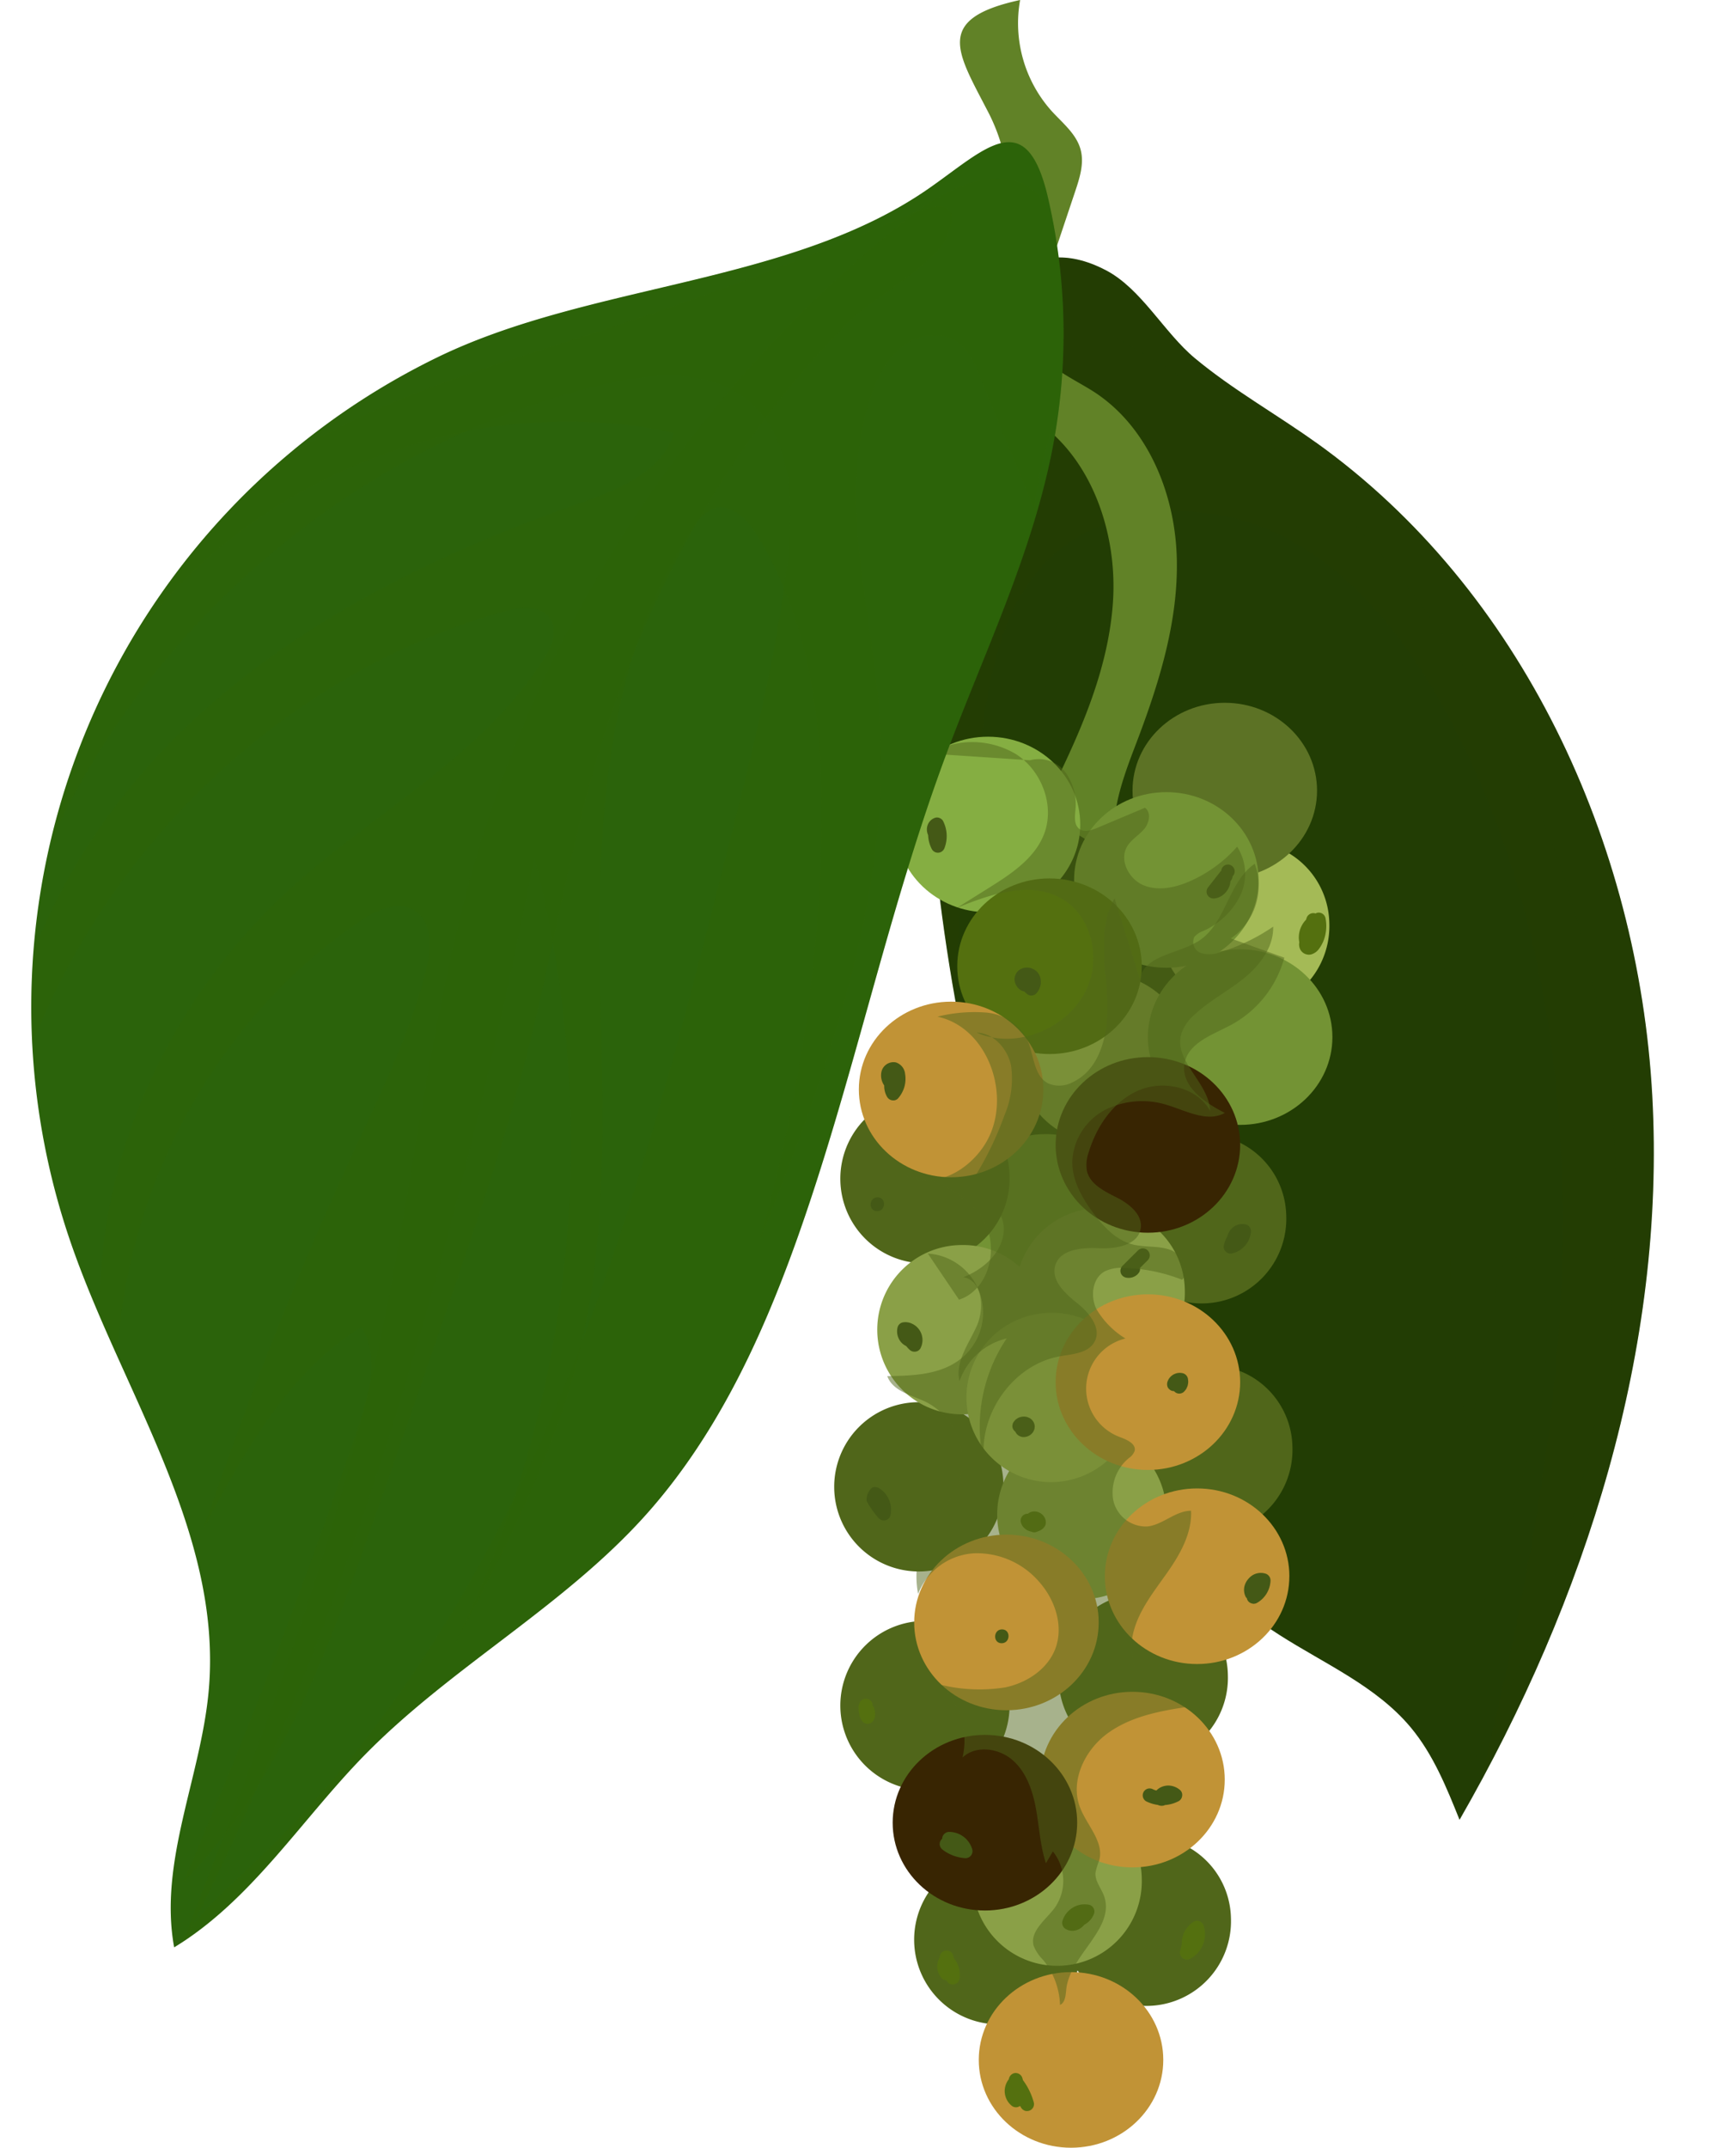 <svg id="Group_28016" data-name="Group 28016" xmlns="http://www.w3.org/2000/svg" xmlns:xlink="http://www.w3.org/1999/xlink" width="245.267" height="303.308" viewBox="0 0 245.267 303.308">
  <defs>
    <clipPath id="clip-path">
      <rect id="Rectangle_2221" data-name="Rectangle 2221" width="245.267" height="303.308" fill="none"/>
    </clipPath>
    <clipPath id="clip-path-3">
      <path id="Path_7785" data-name="Path 7785" d="M56.732,63.316c-1.6,25.447,1.571,51.067,7.574,75.784,6.656,27.4,18.117,55.882,41.874,71.078,6.417,4.1,13.717,7.237,18.586,13.1,3.147,3.791,5.032,8.441,6.866,13.015C149.468,205.272,160.826,169.728,158.86,134s-18.426-71.456-47.541-92.251c-5.641-4.03-11.753-7.449-17.092-11.9-4.362-3.637-7.563-9.829-12.592-12.427a14.129,14.129,0,0,0-6.468-1.787c-15.99,0-17.812,37.814-18.435,47.673" transform="translate(-56.32 -15.643)" fill="none"/>
    </clipPath>
    <clipPath id="clip-path-4">
      <rect id="Rectangle_2213" data-name="Rectangle 2213" width="117.137" height="237.513" fill="none"/>
    </clipPath>
    <clipPath id="clip-path-5">
      <rect id="Rectangle_2214" data-name="Rectangle 2214" width="93.843" height="212.817" fill="none"/>
    </clipPath>
    <clipPath id="clip-path-7">
      <rect id="Rectangle_2215" data-name="Rectangle 2215" width="48.54" height="103.096" fill="none"/>
    </clipPath>
    <clipPath id="clip-path-8">
      <rect id="Rectangle_2216" data-name="Rectangle 2216" width="56.099" height="161.161" fill="none"/>
    </clipPath>
    <clipPath id="clip-path-9">
      <path id="Path_7844" data-name="Path 7844" d="M128.657,15.18C108.973,28.865,80.749,28.507,59.095,39.091A102.053,102.053,0,0,0,7.289,163.615c7.21,21.208,21.585,41.219,19.655,63.536-1.062,12.281-7.121,24.3-4.895,36.422,10.893-6.626,17.908-17.945,26.819-27.065,12.123-12.409,27.909-20.862,39.555-33.719,10.013-11.061,16.485-24.869,21.51-38.916,8.051-22.491,12.762-46.079,21.078-68.472,5.36-14.442,12.239-28.459,15.147-43.59a84.845,84.845,0,0,0-.739-35.706c-1.339-5.511-3.168-7.465-5.45-7.465-3.014,0-6.817,3.414-11.312,6.54" transform="translate(-1.931 -8.64)" fill="none"/>
    </clipPath>
    <clipPath id="clip-path-10">
      <rect id="Rectangle_2218" data-name="Rectangle 2218" width="167.442" height="267.628" fill="none"/>
    </clipPath>
    <clipPath id="clip-path-11">
      <rect id="Rectangle_2219" data-name="Rectangle 2219" width="125.613" height="250.706" fill="none"/>
    </clipPath>
    <clipPath id="clip-path-12">
      <rect id="Rectangle_2220" data-name="Rectangle 2220" width="134.425" height="236.654" fill="none"/>
    </clipPath>
  </defs>
  <g id="Group_28015" data-name="Group 28015" clip-path="url(#clip-path)">
    <g id="Group_27987" data-name="Group 27987">
      <g id="Group_27986" data-name="Group 27986" clip-path="url(#clip-path)">
        <path id="Path_7782" data-name="Path 7782" d="M111.318,41.752C140.435,62.546,156.893,98.276,158.859,134s-9.392,71.271-27.228,102.287c-1.834-4.572-3.719-9.225-6.866-13.013-4.869-5.859-12.169-8.992-18.586-13.1C82.424,194.982,70.961,166.5,64.3,139.1c-6-24.717-9.171-50.337-7.572-75.782.695-11.056,2.9-57.256,24.9-45.886,5.027,2.6,8.228,8.79,12.59,12.425,5.339,4.448,11.451,7.867,17.092,11.9" transform="translate(74.578 20.715)" fill="#223d04"/>
      </g>
    </g>
    <g id="Group_27995" data-name="Group 27995" transform="translate(130.897 36.357)">
      <g id="Group_27994" data-name="Group 27994" clip-path="url(#clip-path-3)">
        <g id="Group_27990" data-name="Group 27990" transform="translate(-2.767 -9.234)" opacity="0.18" style="mix-blend-mode: multiply;isolation: isolate">
          <g id="Group_27989" data-name="Group 27989">
            <g id="Group_27988" data-name="Group 27988" clip-path="url(#clip-path-4)">
              <path id="Path_7783" data-name="Path 7783" d="M57.2,46.5c-1.59,7.258-1.727,14.742-1.866,22.17-.418,23.063-.788,46.525,5.541,68.707Q62.226,112.71,65.7,88.221c1.2-8.451,2.826-17.389,8.558-23.713,8.049-8.869,22.4-9.764,33.187-4.576s18.486,15.226,24.15,25.777c13.2,24.6,17.283,53.286,15.962,81.171s-7.779,55.245-14.64,82.3c13.922-18.517,27.909-37.682,34.491-59.9,5.924-20,5.478-41.307,3.616-62.081-1.611-17.968-4.353-36.22-12.523-52.305-8.07-15.888-20.99-28.766-34.526-40.354-10.965-9.383-28.269-24.067-43.929-22.8C66.774,12.823,59.546,35.746,57.2,46.5" transform="translate(-55.13 -11.67)" fill="#253d00"/>
            </g>
          </g>
        </g>
        <g id="Group_27993" data-name="Group 27993" transform="translate(3.615 -0.158)" opacity="0.24" style="mix-blend-mode: multiply;isolation: isolate">
          <g id="Group_27992" data-name="Group 27992">
            <g id="Group_27991" data-name="Group 27991" clip-path="url(#clip-path-5)">
              <path id="Path_7784" data-name="Path 7784" d="M68.491,15.575c1.434,10.463,2.866,21.155.834,31.52A118.042,118.042,0,0,1,65.79,59.6C60.963,75,57.558,91.015,57.9,107.149s4.623,32.464,14.036,45.57c-4.95-10.475-4.695-22.572-4.093-34.144q1.178-22.594,3.626-45.1c.267-2.468.574-5.018,1.829-7.161s3.73-3.777,6.161-3.268c2.25.472,3.788,2.568,4.706,4.676,3.038,6.986,2.478,16.65,9.225,20.19,1.943,1.02,4.218,1.295,6.143,2.352,5.45,3,5.889,10.5,5.8,16.718s.841,13.819,6.566,16.244c-2.1-3.851.641-9.15,4.837-10.44s8.927.869,11.528,4.4c4.971,6.756,2.794,16.109,1.4,24.38a102.882,102.882,0,0,0,1.329,40.626l3.891-21.6c.223-1.234.544-2.617,1.618-3.261,2.329-1.395,4.6,1.989,5.009,4.674,3.379,22.361-14.157,44.127-10.191,66.39,20.457-37.254,26.528-82.789,13.641-123.288S99.553,30.194,58.9,17.785Z" transform="translate(-57.875 -15.575)" fill="#223d04"/>
            </g>
          </g>
        </g>
      </g>
    </g>
    <g id="Group_28003" data-name="Group 28003">
      <g id="Group_28002" data-name="Group 28002" clip-path="url(#clip-path)">
        <path id="Path_7786" data-name="Path 7786" d="M82.272,80.443a11.955,11.955,0,1,1-11.949-11.53,11.744,11.744,0,0,1,11.949,11.53" transform="translate(77.301 91.252)" fill="#739334"/>
        <path id="Path_7787" data-name="Path 7787" d="M74.981,78.009a11.955,11.955,0,1,1-11.949-11.53,11.744,11.744,0,0,1,11.949,11.53" transform="translate(67.646 88.029)" fill="#50661a"/>
        <path id="Path_7788" data-name="Path 7788" d="M91.8,80.443a11.955,11.955,0,1,1-11.949-11.53A11.744,11.744,0,0,1,91.8,80.443" transform="translate(89.924 91.252)" fill="#50661a"/>
        <path id="Path_7789" data-name="Path 7789" d="M92.179,94.483A11.955,11.955,0,1,1,80.23,82.953a11.744,11.744,0,0,1,11.949,11.53" transform="translate(90.419 109.844)" fill="#50661a"/>
        <path id="Path_7790" data-name="Path 7790" d="M74.608,96.728A11.955,11.955,0,1,1,62.659,85.2,11.746,11.746,0,0,1,74.608,96.728" transform="translate(67.152 112.819)" fill="#50661a"/>
        <path id="Path_7791" data-name="Path 7791" d="M74.981,110.021a11.955,11.955,0,1,1-11.949-11.53,11.744,11.744,0,0,1,11.949,11.53" transform="translate(67.646 130.418)" fill="#50661a"/>
        <path id="Path_7792" data-name="Path 7792" d="M88.254,108.336a11.955,11.955,0,1,1-11.949-11.53,11.745,11.745,0,0,1,11.949,11.53" transform="translate(85.222 128.187)" fill="#50661a"/>
        <path id="Path_7793" data-name="Path 7793" d="M88.441,123.125A11.955,11.955,0,1,1,76.492,111.6a11.744,11.744,0,0,1,11.949,11.53" transform="translate(85.47 147.77)" fill="#50661a"/>
        <path id="Path_7794" data-name="Path 7794" d="M79.468,124.248a11.955,11.955,0,1,1-11.949-11.53,11.744,11.744,0,0,1,11.949,11.53" transform="translate(73.588 149.257)" fill="#50661a"/>
        <path id="Path_7795" data-name="Path 7795" d="M83.02,120.691a11.955,11.955,0,1,1-11.951-11.53,11.746,11.746,0,0,1,11.951,11.53" transform="translate(78.291 144.547)" fill="#8aa047"/>
        <path id="Path_7796" data-name="Path 7796" d="M84.515,98.414a11.955,11.955,0,1,1-11.949-11.53,11.744,11.744,0,0,1,11.949,11.53" transform="translate(80.271 115.049)" fill="#8aa047"/>
        <path id="Path_7797" data-name="Path 7797" d="M77.225,87.182a11.955,11.955,0,1,1-11.949-11.53,11.744,11.744,0,0,1,11.949,11.53" transform="translate(70.618 100.176)" fill="#8aa047"/>
        <path id="Path_7798" data-name="Path 7798" d="M85.637,84.936a11.955,11.955,0,1,1-11.949-11.53,11.744,11.744,0,0,1,11.949,11.53" transform="translate(81.757 97.202)" fill="#8aa047"/>
        <path id="Path_7799" data-name="Path 7799" d="M82.646,91.3A11.955,11.955,0,1,1,70.7,79.771,11.745,11.745,0,0,1,82.646,91.3" transform="translate(77.796 105.63)" fill="#a4ba56"/>
        <path id="Path_7800" data-name="Path 7800" d="M85.824,70.709a11.955,11.955,0,1,1-11.951-11.53,11.746,11.746,0,0,1,11.951,11.53" transform="translate(82.004 78.363)" fill="#a4ba56"/>
        <path id="Path_7801" data-name="Path 7801" d="M94.422,62.659a11.955,11.955,0,1,1-11.949-11.53,11.744,11.744,0,0,1,11.949,11.53" transform="translate(93.389 67.703)" fill="#a4ba56"/>
        <path id="Path_7802" data-name="Path 7802" d="M94.913,55.1c0,6.849-5.836,12.4-13.034,12.4s-13.034-5.55-13.034-12.4,5.836-12.4,13.034-12.4,13.034,5.552,13.034,12.4" transform="translate(91.162 56.549)" fill="#5c7225"/>
        <path id="Path_7803" data-name="Path 7803" d="M63.365,37.728C61,43.239,56.79,49.891,60.692,54.444c1.539,1.794,3.928,2.533,6.045,3.577,9.594,4.73,14,16.534,13.218,27.211s-5.694,20.557-10.519,30.112a30.693,30.693,0,0,1,11.893,7.382c-2.684-5.383-.358-11.79,1.794-17.41,3.282-8.576,6.154-17.547,5.857-26.726S84.7,59.9,76.887,55.085c-3.479-2.143-8.146-4.1-8.4-8.179a9.952,9.952,0,0,1,.73-3.7Q71.932,35.1,74.642,27c.635-1.9,1.274-3.926.76-5.857-.588-2.215-2.529-3.744-4.074-5.436A18.594,18.594,0,0,1,66.851,0c-12.123,2.631-8.939,7.279-4.674,15.514a26.3,26.3,0,0,1,1.188,22.214" transform="translate(77.273)" fill="#618227"/>
        <path id="Path_7804" data-name="Path 7804" d="M80.519,57.164c0,6.847-5.836,12.4-13.034,12.4s-13.034-5.552-13.034-12.4,5.836-12.4,13.034-12.4,13.034,5.55,13.034,12.4" transform="translate(72.102 59.276)" fill="#85ae42"/>
        <path id="Path_7805" data-name="Path 7805" d="M91.361,60.533c0,6.849-5.836,12.4-13.034,12.4s-13.034-5.55-13.034-12.4,5.836-12.4,13.034-12.4,13.034,5.55,13.034,12.4" transform="translate(86.459 63.737)" fill="#739334"/>
        <path id="Path_7806" data-name="Path 7806" d="M84.258,65.775c0,6.849-5.836,12.4-13.034,12.4s-13.034-5.55-13.034-12.4,5.836-12.4,13.034-12.4,13.034,5.55,13.034,12.4" transform="translate(77.053 70.679)" fill="#54700f"/>
        <path id="Path_7807" data-name="Path 7807" d="M95.847,70.08c0,6.849-5.836,12.4-13.034,12.4s-13.034-5.55-13.034-12.4,5.836-12.4,13.034-12.4,13.034,5.552,13.034,12.4" transform="translate(92.399 76.379)" fill="#739334"/>
        <path id="Path_7808" data-name="Path 7808" d="M78.276,73.263c0,6.849-5.836,12.4-13.034,12.4s-13.034-5.55-13.034-12.4,5.836-12.4,13.034-12.4,13.034,5.55,13.034,12.4" transform="translate(69.132 80.594)" fill="#c19336"/>
        <path id="Path_7809" data-name="Path 7809" d="M90.239,91.047c0,6.849-5.836,12.4-13.034,12.4s-13.034-5.55-13.034-12.4,5.836-12.4,13.034-12.4,13.034,5.55,13.034,12.4" transform="translate(84.973 104.143)" fill="#c19336"/>
        <path id="Path_7810" data-name="Path 7810" d="M90.239,76.633c0,6.849-5.836,12.4-13.034,12.4s-13.034-5.55-13.034-12.4,5.836-12.4,13.034-12.4,13.034,5.55,13.034,12.4" transform="translate(84.973 85.056)" fill="#382502"/>
        <path id="Path_7811" data-name="Path 7811" d="M81.64,105.647c0,6.849-5.836,12.4-13.034,12.4s-13.034-5.552-13.034-12.4,5.836-12.4,13.034-12.4,13.034,5.55,13.034,12.4" transform="translate(73.587 123.478)" fill="#c19336"/>
        <path id="Path_7812" data-name="Path 7812" d="M93.23,102.84c0,6.849-5.836,12.4-13.034,12.4s-13.034-5.55-13.034-12.4S73,90.441,80.2,90.441s13.034,5.55,13.034,12.4" transform="translate(88.934 119.759)" fill="#c19336"/>
        <path id="Path_7813" data-name="Path 7813" d="M89.3,115.2c0,6.849-5.836,12.4-13.034,12.4s-13.034-5.55-13.034-12.4,5.836-12.4,13.034-12.4S89.3,108.347,89.3,115.2" transform="translate(83.736 136.12)" fill="#c19336"/>
        <path id="Path_7814" data-name="Path 7814" d="M85.566,132.231c0,6.849-5.836,12.4-13.034,12.4s-13.034-5.55-13.034-12.4,5.836-12.4,13.034-12.4,13.034,5.55,13.034,12.4" transform="translate(78.785 158.677)" fill="#c19336"/>
        <path id="Path_7815" data-name="Path 7815" d="M80.332,117.816c0,6.849-5.836,12.4-13.034,12.4s-13.034-5.55-13.034-12.4,5.836-12.4,13.034-12.4,13.034,5.55,13.034,12.4" transform="translate(71.855 139.59)" fill="#382502"/>
        <path id="Path_7816" data-name="Path 7816" d="M61.737,113.822a3.412,3.412,0,0,0-3.261-2.51,1,1,0,0,0-1.006.951l0,.026a.814.814,0,0,0-.2.223.984.984,0,0,0-.123.739,1.1,1.1,0,0,0,.435.609,5.9,5.9,0,0,0,3.17,1.162.985.985,0,0,0,.981-1.2" transform="translate(75.64 147.395)" fill="#445916"/>
        <path id="Path_7817" data-name="Path 7817" d="M74.786,109.173a2.587,2.587,0,0,0-1.553-.672,2.436,2.436,0,0,0-1.415.344,2.722,2.722,0,0,0-.435.349c-.058-.016-.116-.03-.174-.049-.074-.026-.149-.056-.223-.081h0l-.028-.016a1.054,1.054,0,0,0-.739-.126.981.981,0,0,0-.3,1.787,5.409,5.409,0,0,0,1.673.521,1.266,1.266,0,0,0,.79.1,1.027,1.027,0,0,0,.232-.084,4.958,4.958,0,0,0,1.908-.542.959.959,0,0,0,.5-.711.918.918,0,0,0-.237-.818" transform="translate(91.989 143.666)" fill="#445916"/>
        <path id="Path_7818" data-name="Path 7818" d="M61.467,99.006c-1.255,0-1.32,1.957-.058,1.957s1.32-1.957.058-1.957" transform="translate(80.103 131.1)" fill="#445916"/>
        <path id="Path_7819" data-name="Path 7819" d="M78.666,95.684a2.242,2.242,0,0,0-2.343.641,2.544,2.544,0,0,0-.639,1.127,2.218,2.218,0,0,0,.149,1.462.866.866,0,0,0,.191.249v.016a.911.911,0,0,0,.555.665.938.938,0,0,0,.851-.016,3.794,3.794,0,0,0,1.934-3.177,1.007,1.007,0,0,0-.7-.967" transform="translate(100.139 126.55)" fill="#445916"/>
        <path id="Path_7820" data-name="Path 7820" d="M73.908,84.336a1.3,1.3,0,0,0-.023-.137.985.985,0,0,0-.674-.718,1.871,1.871,0,0,0-.818-.03,2.022,2.022,0,0,0-.39.128,1.158,1.158,0,0,0-.153.072,2.4,2.4,0,0,0-.332.237,2.261,2.261,0,0,0-.281.318.75.75,0,0,0-.091.149,1.923,1.923,0,0,0-.163.39,1.109,1.109,0,0,0,.07.734,1.123,1.123,0,0,0,.588.483c.081.014.167.026.249.04l.044,0,.019.028.2.167a.977.977,0,0,0,1.181-.109,3.552,3.552,0,0,0,.244-.288,1.253,1.253,0,0,0,.077-.116,3.084,3.084,0,0,0,.16-.344,1.239,1.239,0,0,0,.046-.13,2.851,2.851,0,0,0,.063-.365,1.279,1.279,0,0,0,.014-.132,2.867,2.867,0,0,0-.03-.372" transform="translate(93.939 110.461)" fill="#445916"/>
        <path id="Path_7821" data-name="Path 7821" d="M55.877,92.08A3.435,3.435,0,0,0,54.459,90.5a1,1,0,0,0-.971-.037,2.289,2.289,0,0,0-.746,1.848,12.015,12.015,0,0,0,1.713,2.45.977.977,0,0,0,1.657-.381,3.66,3.66,0,0,0-.235-2.3" transform="translate(69.693 119.646)" fill="#445916"/>
        <path id="Path_7822" data-name="Path 7822" d="M56.626,80.549a1.814,1.814,0,0,0-.463-.158,2.78,2.78,0,0,0-.418-.053,3.145,3.145,0,0,0-.418.037.958.958,0,0,0-.718.674,2.353,2.353,0,0,0,.177,1.652,2.128,2.128,0,0,0,.43.593,2.315,2.315,0,0,0,.616.432,3.774,3.774,0,0,0,.439.481,1,1,0,0,0,.816.3.947.947,0,0,0,.734-.446,2.542,2.542,0,0,0-1.195-3.514" transform="translate(72.21 106.38)" fill="#445916"/>
        <path id="Path_7823" data-name="Path 7823" d="M64.7,87.5a1.506,1.506,0,0,0-.149-.609.332.332,0,0,0-.035-.063,2.056,2.056,0,0,0-.188-.26,1.335,1.335,0,0,0-.311-.258,1.752,1.752,0,0,0-.177-.084,1.877,1.877,0,0,0-.186-.081l-.072-.019c-.107-.021-.216-.04-.325-.051a1.577,1.577,0,0,0-.277.014,1.471,1.471,0,0,0-.3.051,1.771,1.771,0,0,0-.383.156c-.1.058-.186.123-.272.188a.925.925,0,0,0-.07.065,2.567,2.567,0,0,0-.216.26c-.019.026-.035.053-.051.081a.742.742,0,0,0-.128.365.756.756,0,0,0,0,.374,1.1,1.1,0,0,0,.4.581l.012.033a.287.287,0,0,0,.028.06,2.293,2.293,0,0,0,.158.225l.023.03.026.023a2.626,2.626,0,0,0,.216.181,1.148,1.148,0,0,0,.17.084,1.411,1.411,0,0,0,.172.072,1.7,1.7,0,0,0,.3.051l.067,0c.1,0,.207-.016.307-.03a1.9,1.9,0,0,0,.358-.119.712.712,0,0,0,.132-.067,1.963,1.963,0,0,0,.309-.228,2.3,2.3,0,0,0,.207-.244.608.608,0,0,0,.044-.063,2.129,2.129,0,0,0,.132-.286c.009-.021.016-.044.023-.065a2.247,2.247,0,0,0,.049-.3.35.35,0,0,0,0-.07" transform="translate(81.493 113.978)" fill="#445916"/>
        <path id="Path_7824" data-name="Path 7824" d="M72.254,76.864A1,1,0,0,0,72,76.172a.981.981,0,0,0-1.381-.058q-1.1,1.091-2.192,2.18a1,1,0,0,0-.293.941.981.981,0,0,0,.674.718,1.775,1.775,0,0,0,.967-.007,1.852,1.852,0,0,0,.43-.186,2.444,2.444,0,0,0,.293-.216,3.116,3.116,0,0,0,.242-.284.922.922,0,0,0,.135-.644l1.067-1.06a1.035,1.035,0,0,0,.316-.693" transform="translate(90.185 100.449)" fill="#445916"/>
        <path id="Path_7825" data-name="Path 7825" d="M78.06,74.824a.935.935,0,0,0-.514-.379,2.1,2.1,0,0,0-2.029.56,2.421,2.421,0,0,0-.609,1.074c-.007.016-.019.028-.026.042a5.156,5.156,0,0,0-.458,1.169.979.979,0,0,0,1.157,1.234,3.456,3.456,0,0,0,2.661-3.112.923.923,0,0,0-.184-.588" transform="translate(98.504 98.485)" fill="#445916"/>
        <path id="Path_7826" data-name="Path 7826" d="M53.9,72.751c-1.255,0-1.32,1.957-.058,1.957s1.322-1.957.058-1.957" transform="translate(70.079 96.334)" fill="#445916"/>
        <path id="Path_7827" data-name="Path 7827" d="M56.955,66.131a1.891,1.891,0,0,0-1.3-1.553,1.747,1.747,0,0,0-2,1.2,2.473,2.473,0,0,0,.358,2.059,3,3,0,0,0,.4,1.594.982.982,0,0,0,.711.5.915.915,0,0,0,.816-.237,4.329,4.329,0,0,0,.925-1.662,4.2,4.2,0,0,0,.084-1.906" transform="translate(70.911 85.456)" fill="#445916"/>
        <path id="Path_7828" data-name="Path 7828" d="M65.376,60.578a2.453,2.453,0,0,0-.158-.623,1.893,1.893,0,0,0-.644-.795,1.581,1.581,0,0,0-.337-.184,1.494,1.494,0,0,0-.358-.128,2.03,2.03,0,0,0-.488-.056,1.937,1.937,0,0,0-.49.07,2.482,2.482,0,0,0-.325.126,1.944,1.944,0,0,0-.307.2,1.593,1.593,0,0,0-.33.365,1.183,1.183,0,0,0-.107.209,1.387,1.387,0,0,0-.1.228,1.835,1.835,0,0,0-.06.465,1.992,1.992,0,0,0,.07.467,1.876,1.876,0,0,0,.274.56,1.7,1.7,0,0,0,.435.439.88.88,0,0,0,.1.067,1.9,1.9,0,0,0,.342.144c.046.012.093.012.139.019a3.741,3.741,0,0,0,.49.442c.079.035.158.072.239.107a.737.737,0,0,0,.374.028.894.894,0,0,0,.565-.244,2.52,2.52,0,0,0,.337-.437,2.452,2.452,0,0,0,.228-.5,2.239,2.239,0,0,0,.1-.967" transform="translate(81.669 77.849)" fill="#445916"/>
        <path id="Path_7829" data-name="Path 7829" d="M58.647,50.2a.951.951,0,0,0-.467-.428.9.9,0,0,0-.618-.07,1.677,1.677,0,0,0-.948.707,1.819,1.819,0,0,0-.27.951,1.908,1.908,0,0,0,.174.8,4.645,4.645,0,0,0,.521,1.978A.986.986,0,0,0,58,54.65a1.006,1.006,0,0,0,.841-.686,4.689,4.689,0,0,0-.2-3.767" transform="translate(74.609 65.772)" fill="#445916"/>
        <path id="Path_7830" data-name="Path 7830" d="M76.386,52.533a.943.943,0,0,0-.962.883,1.04,1.04,0,0,0-.216.235l-1.715,2.185-.109.239c-.014.084-.026.167-.04.251a.966.966,0,0,0,.184.588.946.946,0,0,0,.4.325,1.058,1.058,0,0,0,.618.07,2.25,2.25,0,0,0,.786-.267A2.52,2.52,0,0,0,76,56.521a3.415,3.415,0,0,0,.33-.425,3.353,3.353,0,0,0,.237-.486,2.253,2.253,0,0,0,.149-.725l.153-.2a.845.845,0,0,0,.142-.472.974.974,0,0,0-.623-1.685" transform="translate(97.118 69.562)" fill="#445916"/>
        <path id="Path_7831" data-name="Path 7831" d="M82.717,56.217a.983.983,0,0,0-1.171-.734c-.084.028-.16.067-.242.1l-.042-.016a1,1,0,0,0-1.216.658c-.026.079-.049.158-.074.237a3.587,3.587,0,0,0-.953,3.193,1.564,1.564,0,0,0,.16,1.051,1.377,1.377,0,0,0,1.506.66,2.069,2.069,0,0,0,1.137-.818,5.052,5.052,0,0,0,.851-1.855,5.737,5.737,0,0,0,.044-2.475" transform="translate(104.55 73.423)" fill="#54700f"/>
        <path id="Path_7832" data-name="Path 7832" d="M65.19,130.149a9.271,9.271,0,0,0-1.529-3.168q-.042-.129-.077-.258a.994.994,0,0,0-1.174-.732,1.036,1.036,0,0,0-.755.86,2.671,2.671,0,0,0,.49,3.8.96.96,0,0,0,1.095-.037c.046.067.084.139.132.209a1.057,1.057,0,0,0,.586.483,1.031,1.031,0,0,0,.616-.028.98.98,0,0,0,.616-1.132" transform="translate(80.872 166.791)" fill="#54700f"/>
        <path id="Path_7833" data-name="Path 7833" d="M75.1,117.471a1.012,1.012,0,0,0-.553-.665.929.929,0,0,0-.853.019,3.614,3.614,0,0,0-1.713,3.212c-.072.3-.146.607-.221.909a.985.985,0,0,0,1.392,1.148,3.937,3.937,0,0,0,1.948-4.623" transform="translate(94.981 154.545)" fill="#54700f"/>
        <path id="Path_7834" data-name="Path 7834" d="M59.3,119.557c-.016-.093-.04-.184-.051-.277a.977.977,0,0,0-1.174-.734.983.983,0,0,0-.609.437,1.034,1.034,0,0,0-.135.5,2.475,2.475,0,0,0,.27,2.931,1,1,0,0,0,.672.309l.033.07a.986.986,0,0,0,1.085.5,1.188,1.188,0,0,0,.442-.232,1.051,1.051,0,0,0,.316-.693,3.7,3.7,0,0,0-.848-2.808" transform="translate(75.439 156.94)" fill="#54700f"/>
        <path id="Path_7835" data-name="Path 7835" d="M68.42,115.782a3.318,3.318,0,0,0-1.311-.009,3.094,3.094,0,0,0-1.025.4,3.3,3.3,0,0,0-1.478,1.885,1,1,0,0,0,.418,1.109,1.845,1.845,0,0,0,1.278.26,2.111,2.111,0,0,0,1-.449,1.911,1.911,0,0,0,.381-.381,3.657,3.657,0,0,0,.446-.284A2.86,2.86,0,0,0,69.078,117a.983.983,0,0,0-.658-1.218" transform="translate(85.5 153.222)" fill="#54700f"/>
        <path id="Path_7836" data-name="Path 7836" d="M54.478,104.834a2.992,2.992,0,0,0-.135-.4,1.358,1.358,0,0,0-.084-.177,1.1,1.1,0,0,0-.074-.107.189.189,0,0,0,0-.051.752.752,0,0,0-.1-.358,1,1,0,0,0-.588-.483.987.987,0,0,0-.732.07.957.957,0,0,0-.483.588l-.021.123a.6.6,0,0,0-.037.1,1.044,1.044,0,0,0-.023.423v.009a3.984,3.984,0,0,0,.049.644,3.184,3.184,0,0,0,.351,1.02c.049.07.1.139.144.207l.2.17c.081.035.16.072.239.107a.733.733,0,0,0,.374.028.481.481,0,0,0,.242-.056.472.472,0,0,0,.221-.116.486.486,0,0,0,.188-.174.758.758,0,0,0,.191-.339,2.005,2.005,0,0,0,.128-.6,1.367,1.367,0,0,0,0-.2,2.68,2.68,0,0,0-.051-.43" transform="translate(69.107 136.68)" fill="#54700f"/>
        <path id="Path_7837" data-name="Path 7837" d="M65.561,93.044a1.566,1.566,0,0,0-.332-.637,1.133,1.133,0,0,0-.091-.093,2.158,2.158,0,0,0-.3-.237,2.425,2.425,0,0,0-.335-.153.793.793,0,0,0-.132-.037,1.673,1.673,0,0,0-.72-.012,1.489,1.489,0,0,0-.581.291.835.835,0,0,0-.265.021.978.978,0,0,0-.732,1.174,1.749,1.749,0,0,0,.188.451,2.26,2.26,0,0,0,.216.293,2.549,2.549,0,0,0,.281.244,1.158,1.158,0,0,0,.216.135,2.142,2.142,0,0,0,.479.184l.07.012a1.151,1.151,0,0,0,.4.109,1.093,1.093,0,0,0,.532-.13l.012-.009a1.656,1.656,0,0,0,.414-.172,2.219,2.219,0,0,0,.3-.214,2.163,2.163,0,0,0,.244-.281.887.887,0,0,0,.135-.274,1.332,1.332,0,0,0,.044-.3,1.545,1.545,0,0,0-.035-.358" transform="translate(82.153 121.612)" fill="#54700f"/>
        <g id="Group_27998" data-name="Group 27998" transform="translate(131.342 104.802)" opacity="0.5" style="mix-blend-mode: multiply;isolation: isolate">
          <g id="Group_27997" data-name="Group 27997">
            <g id="Group_27996" data-name="Group 27996" clip-path="url(#clip-path-7)">
              <path id="Path_7838" data-name="Path 7838" d="M56.511,46.714a12.02,12.02,0,0,1,12.281.128c3.6,2.368,5.443,7.293,3.863,11.3-1.343,3.4-4.632,5.566-7.73,7.507q-2.273,1.426-4.546,2.849c4.837-1.987,10.587-3.912,15.03-1.155,3.472,2.152,4.909,6.8,3.937,10.766-1.629,6.663-9.913,10.761-16.2,8.011,2.415.063,4.362,2.273,4.864,4.637a13.223,13.223,0,0,1-.951,7.093,45.124,45.124,0,0,1-6.417,11.9c2.547-1.824,6.419,1.02,6.35,4.153s-2.791,5.641-5.72,6.752c2.724.493,3.021,4.409,1.88,6.933s-3.068,5.062-2.422,7.756a9.388,9.388,0,0,1,6.673-6.041,22.346,22.346,0,0,0-2.875,18.889c-1.913-7.026,3.252-15.13,10.429-16.367,1.811-.311,4.018-.451,4.871-2.078,1.009-1.927-.8-4.093-2.5-5.446s-3.691-3.21-3.07-5.294c.681-2.292,3.765-2.557,6.154-2.438s5.513-.4,5.913-2.761c.33-1.948-1.587-3.493-3.351-4.386s-3.837-1.887-4.253-3.819A5.3,5.3,0,0,1,79,102.966c1.13-3.674,3.5-7.168,7.035-8.683s8.258-.469,10.108,2.9c-.139-3.956-5.125-7-4.091-10.821a6.066,6.066,0,0,1,1.811-2.7c2.108-2.008,4.753-3.356,7.019-5.183s4.244-4.414,4.165-7.323a27.553,27.553,0,0,1-7.356,3.565A4.327,4.327,0,0,1,94.9,74.9a1.67,1.67,0,0,1-1-2.273,2.668,2.668,0,0,1,1.2-.83,10.705,10.705,0,0,0,5.255-4.932,7.119,7.119,0,0,0-.4-7.005,19.247,19.247,0,0,1-6.684,4.883c-2.059.9-4.455,1.425-6.531.567s-3.47-3.53-2.333-5.466c.579-.985,1.643-1.576,2.392-2.44s1.062-2.371.135-3.04l-6.775,2.852c-.813.342-1.82.665-2.517.123-.734-.572-.616-1.687-.539-2.617a7.63,7.63,0,0,0-1.39-5.343,4.743,4.743,0,0,0-5.02-1.722Z" transform="translate(-56.512 -45.093)" fill="#50661a"/>
            </g>
          </g>
        </g>
        <g id="Group_28001" data-name="Group 28001" transform="translate(125.357 121.988)" opacity="0.5" style="mix-blend-mode: multiply;isolation: isolate">
          <g id="Group_28000" data-name="Group 28000">
            <g id="Group_27999" data-name="Group 27999" clip-path="url(#clip-path-8)">
              <path id="Path_7839" data-name="Path 7839" d="M59.664,107.528a8.347,8.347,0,0,1,4.546,14.949c-2.838,2.18-6.694,2.315-10.273,2.359.781,2.182,3.54,2.7,5.618,3.73a9.472,9.472,0,0,1,4.279,11.9c-.96,2.152-2.71,3.846-3.919,5.873A13.3,13.3,0,0,0,58.29,155.6a9.07,9.07,0,0,1,7.986-5.743,11.642,11.642,0,0,1,9.192,4.118c2.21,2.538,3.4,6.2,2.213,9.35-1.1,2.908-4.028,4.825-7.068,5.469a23.06,23.06,0,0,1-9.248-.4,10.7,10.7,0,0,1,3.207,10.3c1.892-1.776,5.139-1.329,7.086.388s2.831,4.339,3.293,6.893.59,5.185,1.4,7.651l.978-1.669a6.614,6.614,0,0,1,.256,7.979c-1.274,1.715-3.544,3.3-2.966,5.36a5.817,5.817,0,0,0,1.322,1.973,10.619,10.619,0,0,1,2.4,6.373c.767-.349.793-1.395.886-2.231.542-4.895,7.056-8.646,5.3-13.245-.409-1.074-1.271-2.05-1.176-3.2a9.848,9.848,0,0,1,.528-1.727c.727-2.647-1.769-4.976-2.733-7.547-1.383-3.693.665-7.984,3.828-10.338s7.186-3.182,11.089-3.763c-.8-1.474-2.819-1.594-4.328-2.324-2.882-1.395-3.807-5.236-3.005-8.334s2.884-5.676,4.725-8.293,3.544-5.592,3.4-8.79c-2.2,0-3.977,1.98-6.168,2.22a4.724,4.724,0,0,1-4.823-3.707,6.3,6.3,0,0,1,2.2-5.945,2.173,2.173,0,0,0,.811-.981c.279-1.032-1.09-1.629-2.094-2a7.291,7.291,0,0,1,.8-13.912,12.019,12.019,0,0,1-4.114-4.188c-.851-1.787-.558-4.286,1.157-5.271a5.311,5.311,0,0,1,2.835-.5,24.071,24.071,0,0,1,8.13,1.664c1.311-1.257.019-3.6-1.685-4.225s-3.614-.311-5.364-.781c-2.259-.607-3.977-2.419-5.39-4.281-1.641-2.161-3.091-4.66-3.082-7.372a8.67,8.67,0,0,1,4.688-7.356,11.722,11.722,0,0,1,8.9-.609c2.645.83,5.559,2.417,7.974,1.057-2.905-1.455-6.305-3.84-5.685-7.031.562-2.9,3.986-4.009,6.589-5.406a15.357,15.357,0,0,0,7.5-9.478l-7.558-2.717a9.012,9.012,0,0,0,3.377-10.549c-3.719,2.526-4.051,8.3-7.786,10.81-2.9,1.948-7.777,2.02-8.455,5.448q-1.781-5.686-3.561-11.377c-2.315,4.056-1.367,9.078-1.053,13.74s-.646,10.231-4.867,12.227a3.981,3.981,0,0,1-3.423.186c-2.2-1.1-2.013-4.258-3.119-6.45a7.3,7.3,0,0,0-5.659-3.57,21.5,21.5,0,0,0-6.907.579c6.735,1.436,10.166,10.115,7.514,16.474-1.9,4.56-7.312,8.1-11.814,6.066,4.367.5,8.857,2.543,10.926,6.424s.6,9.643-3.579,11.007Z" transform="translate(-53.936 -52.487)" fill="#50661a"/>
            </g>
          </g>
        </g>
        <path id="Path_7840" data-name="Path 7840" d="M59.093,39.091A102.048,102.048,0,0,0,7.29,163.615c7.207,21.206,21.582,41.219,19.653,63.536-1.062,12.281-7.119,24.3-4.895,36.42,10.9-6.626,17.91-17.943,26.821-27.065,12.123-12.406,27.909-20.859,39.553-33.717,10.013-11.061,16.485-24.871,21.512-38.916,8.051-22.491,12.762-46.079,21.076-68.472,5.362-14.442,12.241-28.462,15.149-43.59a84.882,84.882,0,0,0-.739-35.706c-3.107-12.8-8.869-6.415-16.764-.925C108.975,28.865,80.75,28.5,59.093,39.091" transform="translate(2.558 11.441)" fill="#2b630b"/>
      </g>
    </g>
    <g id="Group_28014" data-name="Group 28014" transform="translate(4.487 20.081)">
      <g id="Group_28013" data-name="Group 28013" clip-path="url(#clip-path-9)">
        <g id="Group_28006" data-name="Group 28006" transform="translate(-4.294 -6.05)" opacity="0.15" style="mix-blend-mode: multiply;isolation: isolate">
          <g id="Group_28005" data-name="Group 28005" transform="translate(0)">
            <g id="Group_28004" data-name="Group 28004" clip-path="url(#clip-path-10)">
              <path id="Path_7841" data-name="Path 7841" d="M70.808,30.188c-20.69,6.259-40.215,17.687-53.665,34.607s-20.25,39.65-15.6,60.761C12.834,87.118,45.716,55.823,84.665,46.447c7.024-1.69,15.17-2.48,20.794,2.055,6.359,5.125,6.624,14.619,5.685,22.73-1.532,13.234-4.795,26.2-8.053,39.113-6.666,26.416-13.378,52.935-23.774,78.118s-24.685,49.161-44.65,67.7c-5.276,4.9-11.379,10.308-11.556,17.5,30.151-12.455,60.744-26.089,84.016-48.949,32.315-31.743,46.611-77.367,55.41-121.8,5.452-27.527,8.974-57.379-3.386-82.573-3.08-6.275-9.517-14.861-17.438-14.277-6.561.483-13.65,7.428-19.616,10.008-16.351,7.075-34.333,8.985-51.29,14.115" transform="translate(-0.083 -6.037)" fill="#326300"/>
            </g>
          </g>
        </g>
        <g id="Group_28009" data-name="Group 28009" transform="translate(20.686 5.122)" opacity="0.15" style="mix-blend-mode: multiply;isolation: isolate">
          <g id="Group_28008" data-name="Group 28008">
            <g id="Group_28007" data-name="Group 28007" clip-path="url(#clip-path-11)">
              <path id="Path_7842" data-name="Path 7842" d="M53.131,105.991c-6.84,22.94-9.02,46.988-14.124,70.376-6.387,29.252-17.3,57.288-28.176,85.185C35.788,213.235,50.6,160.281,61.156,106.932A160.55,160.55,0,0,1,50.063,217.539c7-13.308,14.068-26.791,17.568-41.414,4.62-19.293,2.787-39.446,2.768-59.287S72.563,76.13,83.875,59.831a5.812,5.812,0,0,1,2.51-2.347c2.443-.911,4.8,1.471,6.178,3.684,8.541,13.747,9.766,30.774,9.036,46.939a229.162,229.162,0,0,1-8.634,52.77c9.571-23.948,18.83-49.061,16.892-74.778-1.125-14.919-5.959-30.291-1.178-44.468.913-2.708,2.25-5.4,4.534-7.119s5.708-2.166,7.963-.411A10.438,10.438,0,0,1,124,38.588q4.072,9.908,8.146,19.818c-1.241-3.019,3.245-14.877,3.6-18.7.583-6.292,1.315-13.964-.232-20.157-3.205-12.825-13.643-9.336-21.54-3.11A181.193,181.193,0,0,0,68.742,69.4a177.534,177.534,0,0,0-15.611,36.594" transform="translate(-10.831 -10.844)" fill="#326300"/>
            </g>
          </g>
        </g>
        <g id="Group_28012" data-name="Group 28012" transform="translate(-4.487 9.087)" opacity="0.15" style="mix-blend-mode: multiply;isolation: isolate">
          <g id="Group_28011" data-name="Group 28011">
            <g id="Group_28010" data-name="Group 28010" clip-path="url(#clip-path-12)">
              <path id="Path_7843" data-name="Path 7843" d="M83.816,30.453C70.457,34.794,56.8,38.662,44.549,45.539S21.361,62.81,17.094,76.195C33.551,51.27,66.039,38.1,95.207,44.526c-1.662,5.536-7.923,8.018-13.376,9.933C61.121,61.734,40.9,71.688,25.235,87.067S-1.111,123.877.093,145.794C7.614,110.151,36.008,79.73,71.049,69.773c2.406-.686,5.6-.978,6.819,1.209.939,1.685.009,3.772-1.016,5.4-8.493,13.515-23.388,21.368-35.292,32C20.345,127.326,8.587,158.066,16.778,185.3c-2.433-27.637,11.056-56.119,33.979-71.749,2.324-1.585,5.413-3.066,7.8-1.573,2.554,1.594,2.364,5.339,1.648,8.265-2.159,8.836-6.219,17.069-10.04,25.324A533.658,533.658,0,0,0,28.8,199.157c5.729-10.728,11.909-21.949,22.249-28.35,2.58,4.072,1.146,9.387-.4,13.954q-11.072,32.7-24.762,64.442c13.482-13.734,20.369-32.459,26.751-50.616q6.035-17.17,11.914-34.393C68,154.08,71.419,143.942,74.11,133.6c3.681-14.143,6-28.629,10.1-42.658,6.759-23.144,18.719-45.131,35.85-62.237,2.908-2.9,12.111-8.149,13.6-11.672,3.128-7.4-4.077-3.8-8.149-2.085Q105,23.579,83.816,30.453" transform="translate(0 -12.55)" fill="#326300"/>
            </g>
          </g>
        </g>
      </g>
    </g>
  </g>
</svg>
